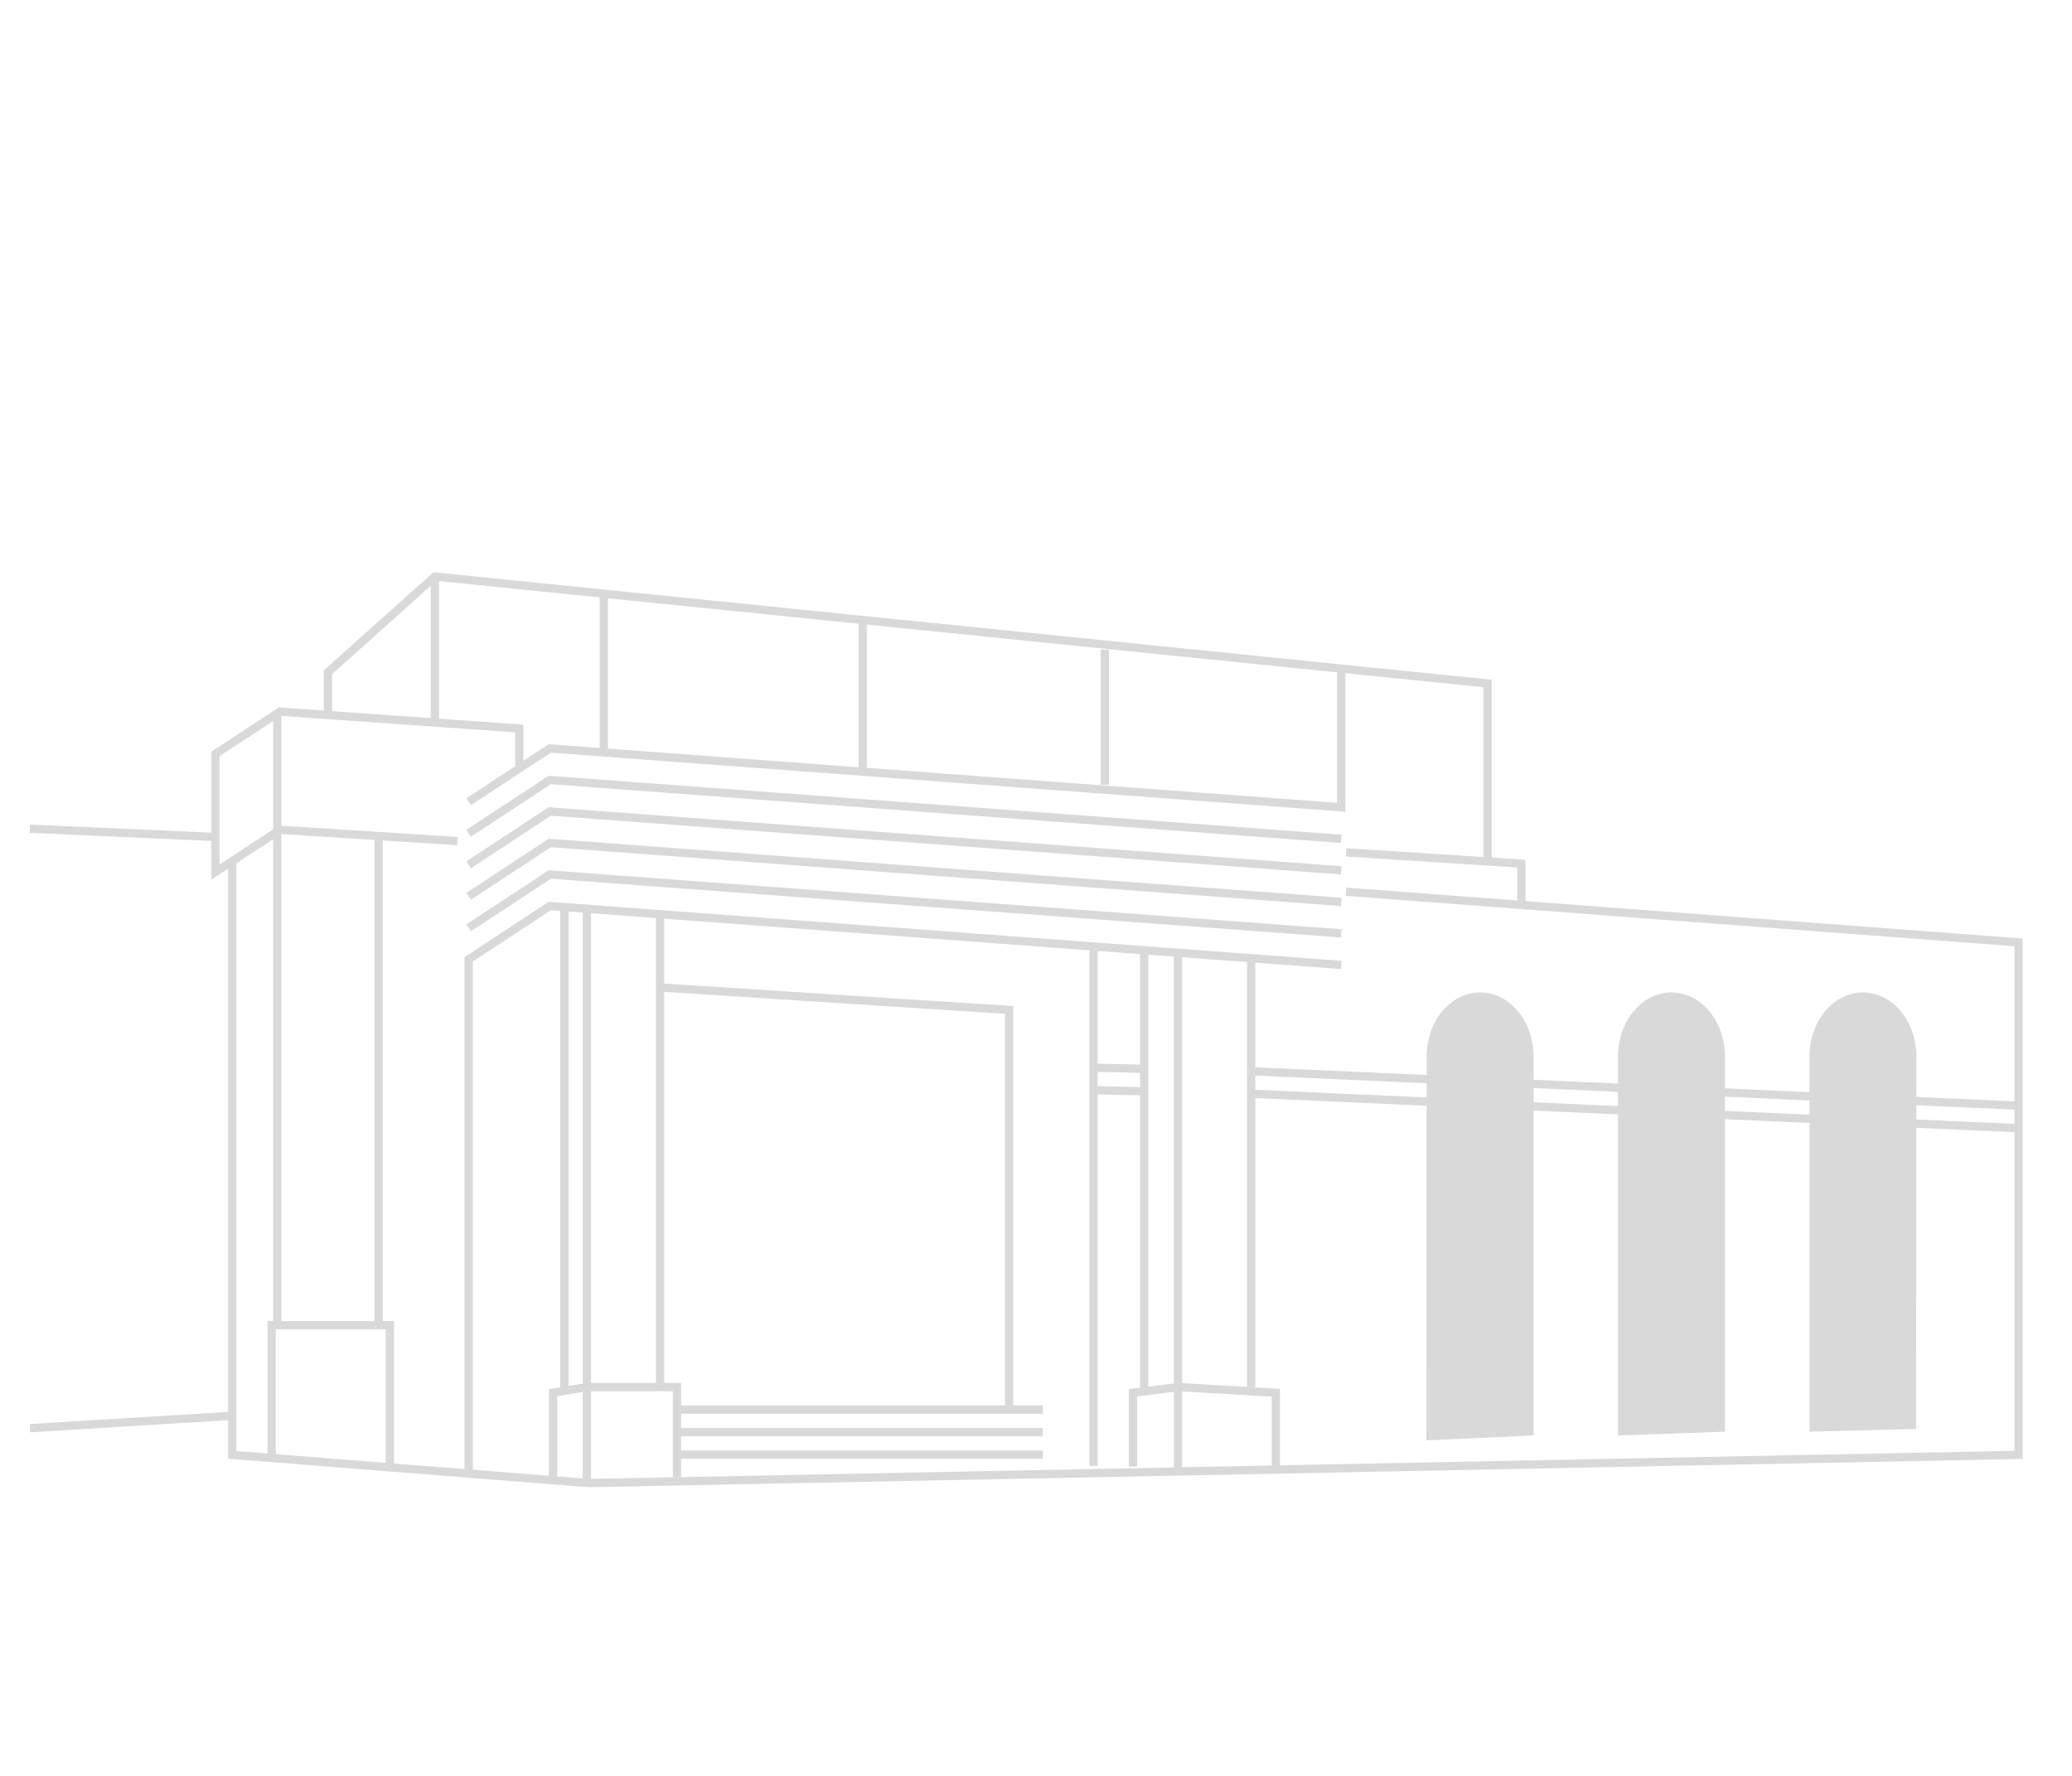 <svg width="105" height="90" viewBox="0 0 105 90" fill="none" xmlns="http://www.w3.org/2000/svg">
<g clip-path="url(#clip0_714_8503)">
<path d="M23.751 40.628L27.86 37.93L67.968 40.913V34.068" stroke="#D9D9D9" stroke-width="0.419" stroke-miterlimit="10"/>
<path d="M67.968 42.512L27.86 39.528L23.751 42.227" stroke="#D9D9D9" stroke-width="0.419" stroke-miterlimit="10"/>
<path d="M67.968 44.108L27.86 41.125L23.751 43.823" stroke="#D9D9D9" stroke-width="0.419" stroke-miterlimit="10"/>
<path d="M67.968 45.707L27.86 42.721L23.751 45.422" stroke="#D9D9D9" stroke-width="0.419" stroke-miterlimit="10"/>
<path d="M67.968 47.303L27.86 44.32L23.751 47.019" stroke="#D9D9D9" stroke-width="0.419" stroke-miterlimit="10"/>
<path d="M67.968 48.902L27.86 45.916L23.751 48.617V74.585" stroke="#D9D9D9" stroke-width="0.419" stroke-miterlimit="10"/>
<path d="M33.449 46.333V70.296" stroke="#D9D9D9" stroke-width="0.419" stroke-miterlimit="10"/>
<path d="M28.601 46.048V70.583" stroke="#D9D9D9" stroke-width="0.419" stroke-miterlimit="10"/>
<path d="M55.415 48.045V74.291" stroke="#D9D9D9" stroke-width="0.419" stroke-miterlimit="10"/>
<path d="M29.741 70.296V75.224" stroke="#D9D9D9" stroke-width="0.419" stroke-miterlimit="10"/>
<path d="M59.695 48.33V70.296L64.655 70.583V74.448" stroke="#D9D9D9" stroke-width="0.419" stroke-miterlimit="10"/>
<path d="M63.404 48.617V70.296" stroke="#D9D9D9" stroke-width="0.419" stroke-miterlimit="10"/>
<path d="M57.984 48.33V70.583" stroke="#D9D9D9" stroke-width="0.419" stroke-miterlimit="10"/>
<path d="M59.696 74.576V70.296L57.414 70.583V74.323" stroke="#D9D9D9" stroke-width="0.419" stroke-miterlimit="10"/>
<path d="M68.212 43.197L77.096 43.767V45.831" stroke="#D9D9D9" stroke-width="0.419" stroke-miterlimit="10"/>
<path d="M75.384 43.767V34.638L22.039 29.218L16.619 34.068V36.065" stroke="#D9D9D9" stroke-width="0.419" stroke-miterlimit="10"/>
<path d="M22.039 29.218V36.635" stroke="#D9D9D9" stroke-width="0.419" stroke-miterlimit="10"/>
<path d="M30.598 30.073V38.062" stroke="#D9D9D9" stroke-width="0.419" stroke-miterlimit="10"/>
<path d="M43.72 31.5V38.916" stroke="#D9D9D9" stroke-width="0.419" stroke-miterlimit="10"/>
<path d="M55.987 32.926V39.773" stroke="#D9D9D9" stroke-width="0.419" stroke-miterlimit="10"/>
<path d="M26.317 38.916V36.92L14.188 36.065L10.918 38.206V44.196L14.188 42.055L23.181 42.625" stroke="#D9D9D9" stroke-width="0.419" stroke-miterlimit="10"/>
<path d="M34.306 74.861V70.296H29.741V46.048" stroke="#D9D9D9" stroke-width="0.419" stroke-miterlimit="10"/>
<path d="M29.741 70.296L28.029 70.583V75.01" stroke="#D9D9D9" stroke-width="0.419" stroke-miterlimit="10"/>
<path d="M33.449 50.042L51.137 51.184V71.438" stroke="#D9D9D9" stroke-width="0.419" stroke-miterlimit="10"/>
<path d="M34.306 71.438H52.848" stroke="#D9D9D9" stroke-width="0.419" stroke-miterlimit="10"/>
<path d="M34.306 72.58H52.848" stroke="#D9D9D9" stroke-width="0.419" stroke-miterlimit="10"/>
<path d="M34.306 73.719H52.848" stroke="#D9D9D9" stroke-width="0.419" stroke-miterlimit="10"/>
<path d="M14.052 36.065V67.159" stroke="#D9D9D9" stroke-width="0.419" stroke-miterlimit="10"/>
<path d="M68.213 45.192L102.291 47.76V71.723V73.732L29.833 75.161L11.769 73.732V43.702" stroke="#D9D9D9" stroke-width="0.419" stroke-miterlimit="10"/>
<path d="M19.186 42.424V67.159" stroke="#D9D9D9" stroke-width="0.419" stroke-miterlimit="10"/>
<path d="M13.765 73.732V67.159H19.757V74.371" stroke="#D9D9D9" stroke-width="0.419" stroke-miterlimit="10"/>
<path d="M55.417 54.108L57.973 54.165" stroke="#D9D9D9" stroke-width="0.419" stroke-miterlimit="10"/>
<path d="M63.333 54.287L102.291 56.036" stroke="#D9D9D9" stroke-width="0.419" stroke-miterlimit="10"/>
<path d="M55.421 55.251L57.977 55.307" stroke="#D9D9D9" stroke-width="0.419" stroke-miterlimit="10"/>
<path d="M63.333 55.426L102.291 57.178" stroke="#D9D9D9" stroke-width="0.419" stroke-miterlimit="10"/>
<path d="M1.513 41.998L10.941 42.418" stroke="#D9D9D9" stroke-width="0.419" stroke-miterlimit="10"/>
<path d="M1.513 72.379L11.779 71.75" stroke="#D9D9D9" stroke-width="0.419" stroke-miterlimit="10"/>
<path d="M87.404 53.352C87.329 51.651 86.15 50.297 84.702 50.297C83.254 50.297 82.074 51.651 81.999 53.352H81.993V72.747L87.413 72.555V53.352H87.407H87.404Z" fill="#D9D9D9"/>
<path d="M97.107 53.352C97.032 51.651 95.852 50.297 94.404 50.297C92.957 50.297 91.777 51.651 91.702 53.352H91.695V72.555L97.099 72.42L97.115 53.354H97.109L97.107 53.352Z" fill="#D9D9D9"/>
<path d="M77.708 53.352C77.632 51.651 76.453 50.297 75.005 50.297C73.557 50.297 72.378 51.651 72.302 53.352H72.296L72.281 72.997L77.716 72.747V53.352H77.71H77.708Z" fill="#D9D9D9"/>
</g>
<defs>
<clipPath id="clip0_714_8503">
<rect width="101" height="46.37" fill="white" transform="translate(1.5 29)"/>
</clipPath>
</defs>
</svg>
